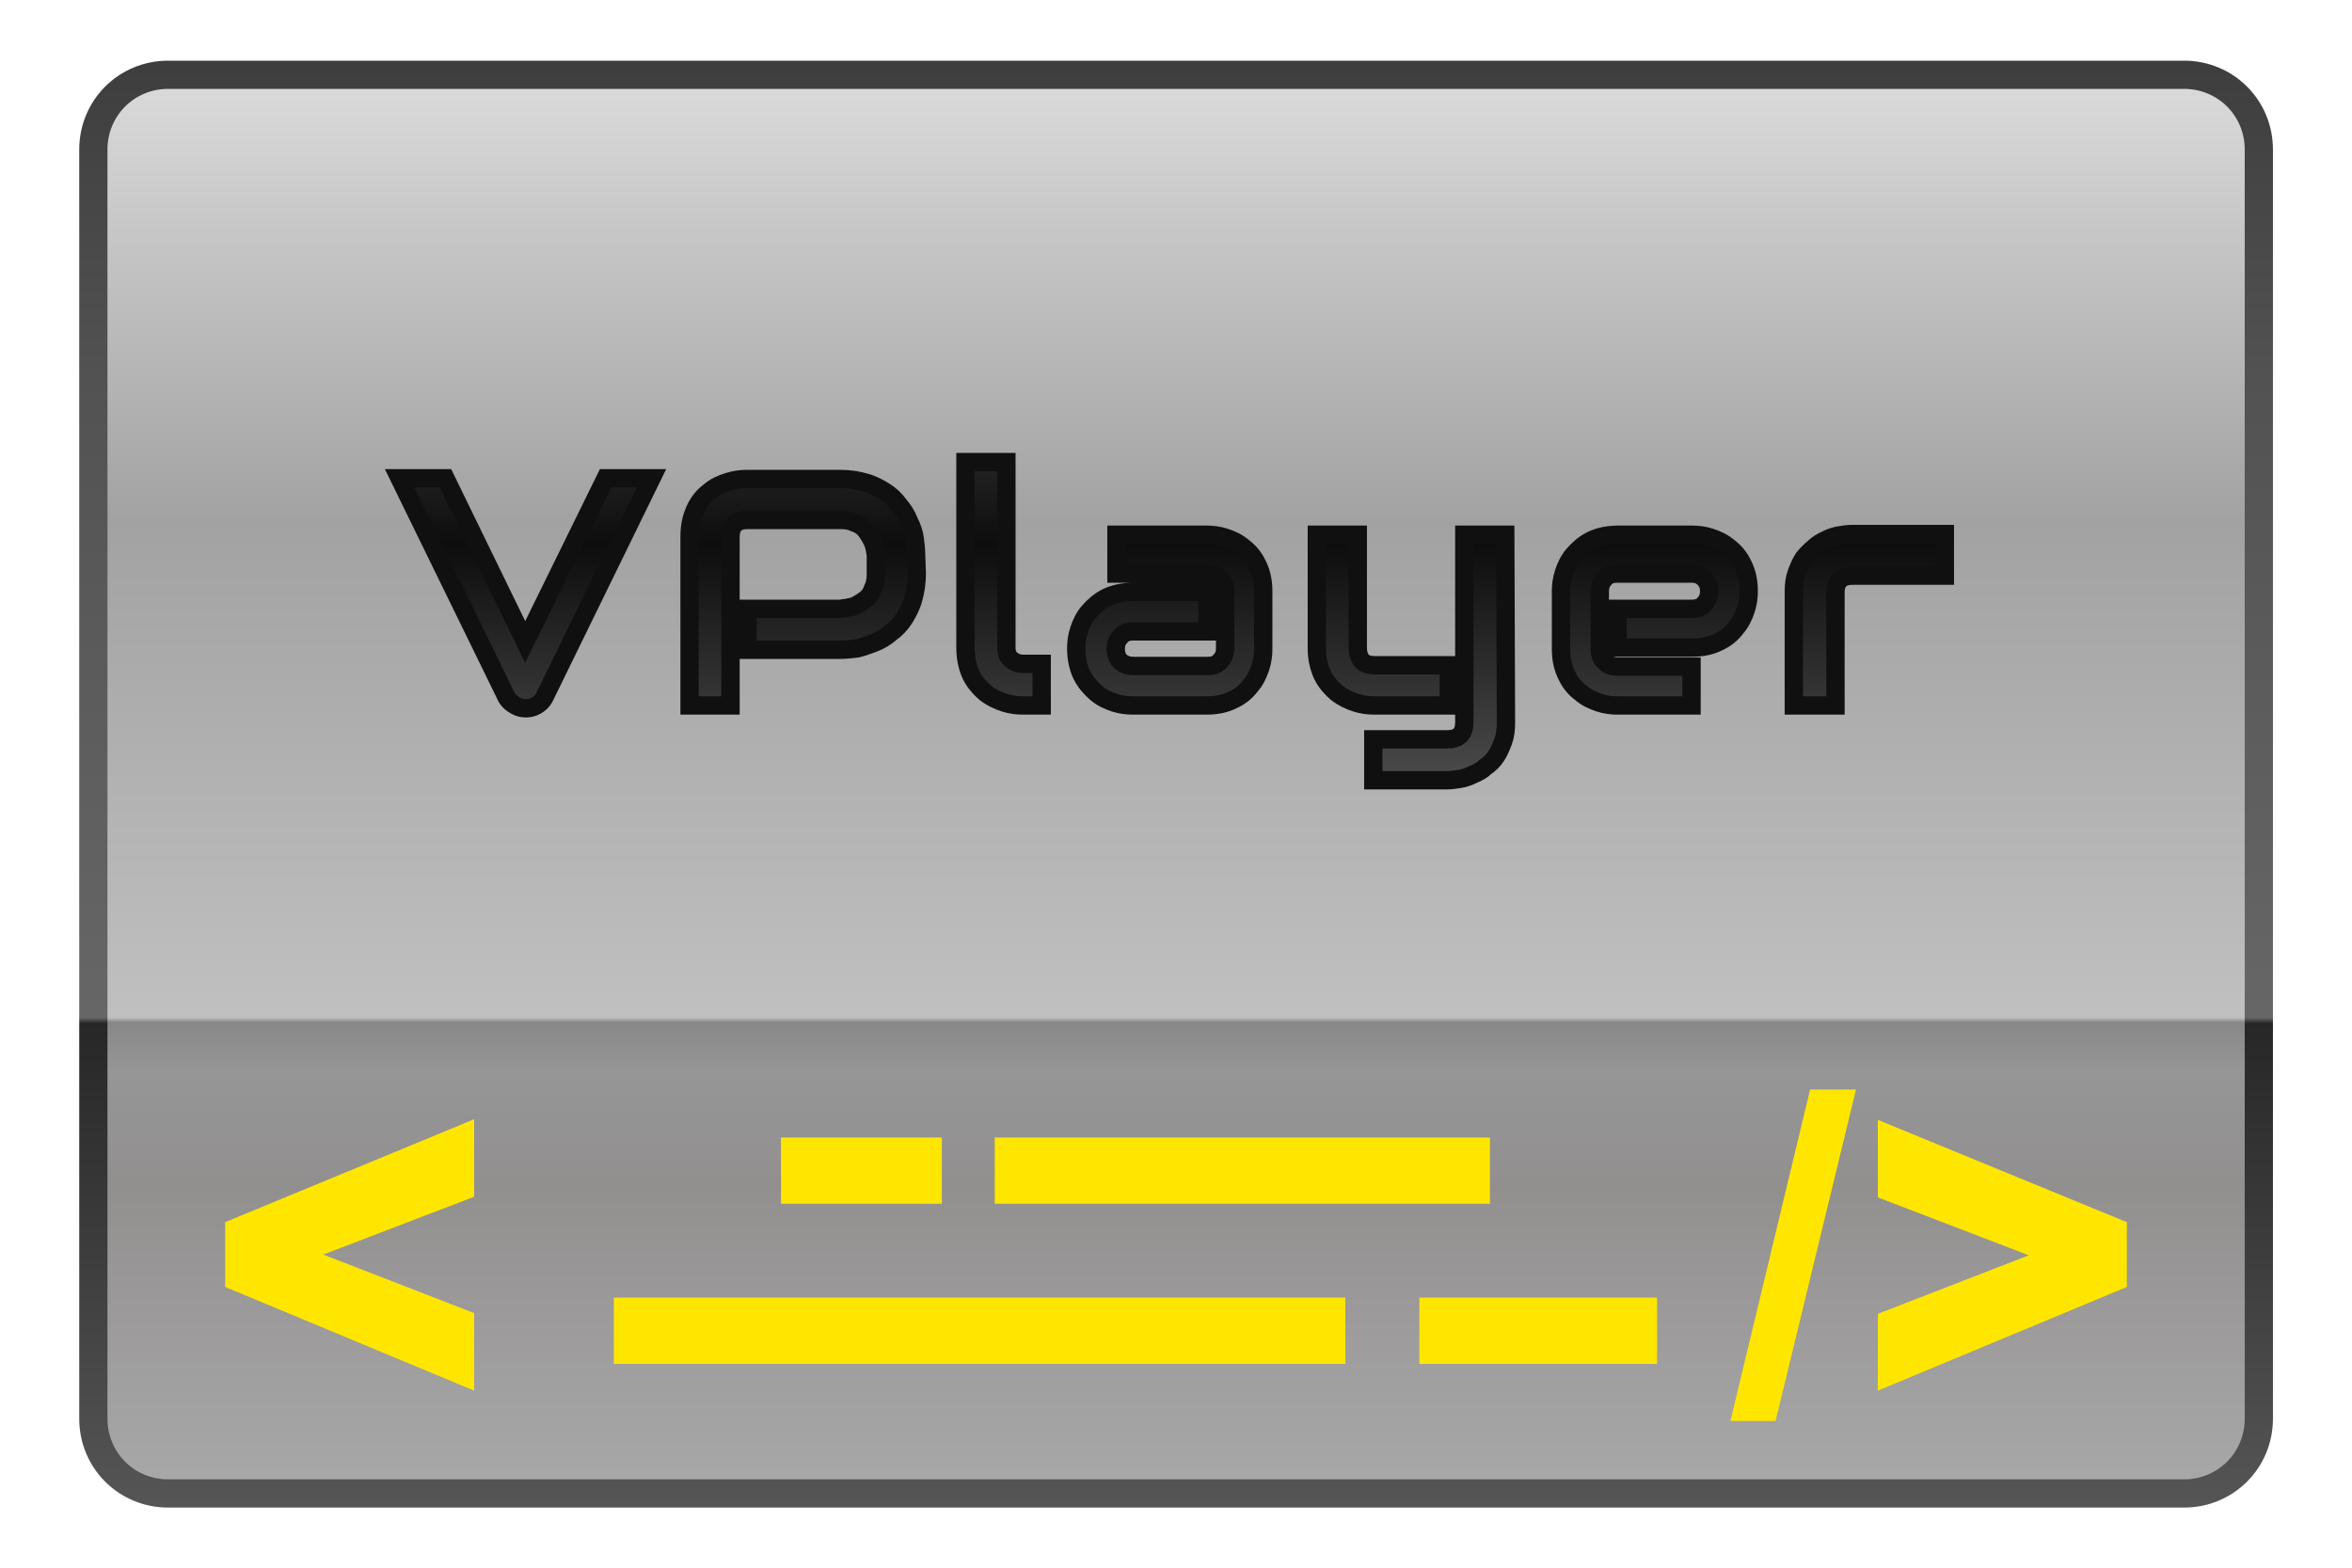 <svg height="150" viewBox="0 0 225 150" width="225" xmlns="http://www.w3.org/2000/svg"><linearGradient id="a" gradientUnits="userSpaceOnUse" spreadMethod="reflect" x1="18.25" x2="18.25" y1="22.26" y2="1.26"><stop offset="0" stop-color="#afafaf"/><stop offset=".26" stop-color="#928f8f"/><stop offset=".337" stop-color="#969696"/><stop offset=".37" stop-color="#888"/><stop offset=".373" stop-color="#c0c0c0"/><stop offset=".708" stop-color="#a2a2a2"/><stop offset="1" stop-color="#d9d9d9"/></linearGradient><linearGradient id="b" gradientUnits="userSpaceOnUse" x1="4.83" x2="4.83" y1=".96" y2="21.77"><stop offset="0" stop-color="#3e3e3e"/><stop offset=".211" stop-color="#525252"/><stop offset=".647" stop-color="#666"/><stop offset=".651" stop-color="#272727"/><stop offset="1" stop-color="#585858"/></linearGradient><linearGradient id="c" gradientUnits="userSpaceOnUse" spreadMethod="reflect" x1="16.67" x2="16.67" y1="11.34" y2="7.72"><stop offset="0" stop-color="#505050"/><stop offset="1" stop-color="#0d0d0d"/></linearGradient><path d="m2.38 1.06h28.57c.59 0 1.06.47 1.06 1.06v17.99c0 .59-.47 1.06-1.06 1.06h-28.57c-.59 0-1.06-.47-1.06-1.06v-17.99c0-.59.47-1.06 1.06-1.06zm0 0" fill="url(#a)" stroke="url(#b)" stroke-width=".4" transform="matrix(6.75 0 0 6.75 .02 0)"/><g fill="#ffe600"><path d="m74.71 108.84h15.39v6.34h-15.39zm0 0"/><path d="m135.78 124.16h22.74v6.34h-22.74zm0 0"/><path d="m95.16 108.84h47.37v6.34h-47.37zm0 0"/><path d="m58.72 124.16h69.98v6.34h-69.98zm0 0"/><path d="m173.16 104.25-7.62 31.71h4.32l7.69-31.71zm6.48 2.9v7.42l14.44 5.54-14.44 5.6v7.35l23.82-9.92v-6.2zm-134.28-.06-23.82 9.85v6.2l23.82 9.92v-7.42l-14.44-5.6 14.44-5.53zm0 0"/></g><g fill="url(#c)" stroke="#101010" stroke-width=".26"><path d="m9.23 6.78-1.52 3.11c-.03.05-.06.08-.11.11s-.1.04-.15.04-.1-.01-.15-.04-.09-.06-.12-.11l-1.52-3.11h.65l1.13 2.32 1.14-2.32zm0 0" transform="matrix(6.75 0 0 6.75 .02 0)"/><path d="m12.99 8.13c0 .13-.02.25-.05.36s-.08.2-.13.28-.12.15-.19.2c-.07.06-.15.11-.23.14s-.16.06-.24.08c-.08.01-.16.02-.23.02h-1.33v-.58h1.32c.07-.01.14-.02.2-.04.06-.03.11-.06.16-.1s.08-.09.1-.15c.03-.06.04-.13.04-.2v-.27c-.01-.07-.02-.14-.05-.2s-.06-.11-.1-.16-.09-.08-.15-.1c-.06-.03-.13-.04-.2-.04h-1.32c-.08 0-.14.02-.18.06s-.06.1-.06.18v2.39h-.58v-2.4c0-.15.03-.27.08-.38s.12-.19.2-.25c.08-.07.17-.11.27-.14.09-.03.18-.04.27-.04h1.32c.13 0 .25.02.35.05.11.03.2.08.28.13s.15.12.2.19c.06.07.11.15.14.23.04.08.07.16.08.24s.02.16.02.23zm0 0" transform="matrix(6.75 0 0 6.75 .02 0)"/><path d="m14.76 10h-.26c-.09 0-.18-.01-.27-.04s-.18-.07-.27-.14c-.08-.07-.15-.15-.2-.25-.05-.11-.08-.24-.08-.39v-2.63h.58v2.63c0 .07.02.13.07.17s.1.06.17.06h.26zm0 0" transform="matrix(6.75 0 0 6.75 .02 0)"/><path d="m17.9 9.2c0 .08-.01.17-.04.26s-.07.18-.14.26c-.06.08-.14.15-.25.2-.1.05-.22.08-.37.08h-1.05c-.08 0-.17-.01-.26-.04s-.18-.07-.26-.14-.15-.15-.2-.25-.08-.23-.08-.38c0-.08.01-.17.04-.26s.07-.18.14-.26.15-.15.25-.2.23-.08.38-.08h1.05v.56h-1.05c-.08 0-.14.02-.18.07-.05.05-.07.11-.07.18s.02.13.07.18c.05.04.11.06.18.06h1.05c.08 0 .14-.02.18-.07.05-.05.07-.11.07-.18v-.81c0-.07-.02-.13-.07-.18s-.11-.07-.18-.07h-1.29v-.55h1.28c.08 0 .17.01.26.04s.18.07.26.14c.08.06.15.14.2.25.05.1.08.22.08.37zm0 0" transform="matrix(6.75 0 0 6.75 .02 0)"/><path d="m21.34 10.24c0 .1-.01.19-.04.27s-.06.15-.1.21-.09.11-.15.15c-.05.05-.11.08-.18.11-.06.03-.12.05-.18.06s-.12.02-.18.02h-1.05v-.58h1.05c.08 0 .14-.02.18-.06s.06-.1.06-.18v-2.66h.58zm-.81-.24h-1.05c-.09 0-.18-.01-.27-.04s-.18-.07-.27-.14c-.08-.07-.15-.15-.2-.25-.05-.11-.08-.23-.08-.38v-1.61h.58v1.61c0 .07.02.13.06.18.04.04.1.06.18.06h1.05zm0 0" transform="matrix(6.75 0 0 6.75 .02 0)"/><path d="m24.78 8.38c0 .08-.01.17-.04.26s-.07.18-.14.26c-.06.08-.14.15-.25.2-.1.05-.22.08-.37.08h-1.06v-.55h1.05c.08 0 .14-.02.18-.07.05-.05.07-.11.07-.18s-.02-.13-.07-.18-.11-.07-.18-.07h-1.05c-.08 0-.14.02-.18.07-.05.05-.07.11-.07.18v.82c0 .08.02.14.07.18.05.05.11.07.18.07h1.05v.55h-1.05c-.08 0-.17-.01-.26-.04s-.18-.07-.26-.14c-.08-.06-.15-.14-.2-.25-.05-.1-.08-.22-.08-.37v-.82c0-.08.01-.17.04-.26s.07-.18.14-.26.15-.15.25-.2.23-.08.38-.08h1.05c.08 0 .17.01.26.04s.18.07.26.14c.08.06.15.14.2.25.05.1.08.22.08.37zm0 0" transform="matrix(6.75 0 0 6.75 .02 0)"/><path d="m27.56 8.16h-1.31c-.08 0-.14.02-.18.06s-.06.1-.06.17v1.61h-.59v-1.61c0-.1.01-.19.04-.27s.06-.15.1-.21c.05-.06.1-.11.15-.15.05-.05.11-.08.17-.11s.12-.05.18-.06.12-.02.18-.02h1.32zm0 0" transform="matrix(6.75 0 0 6.75 .02 0)"/></g></svg>